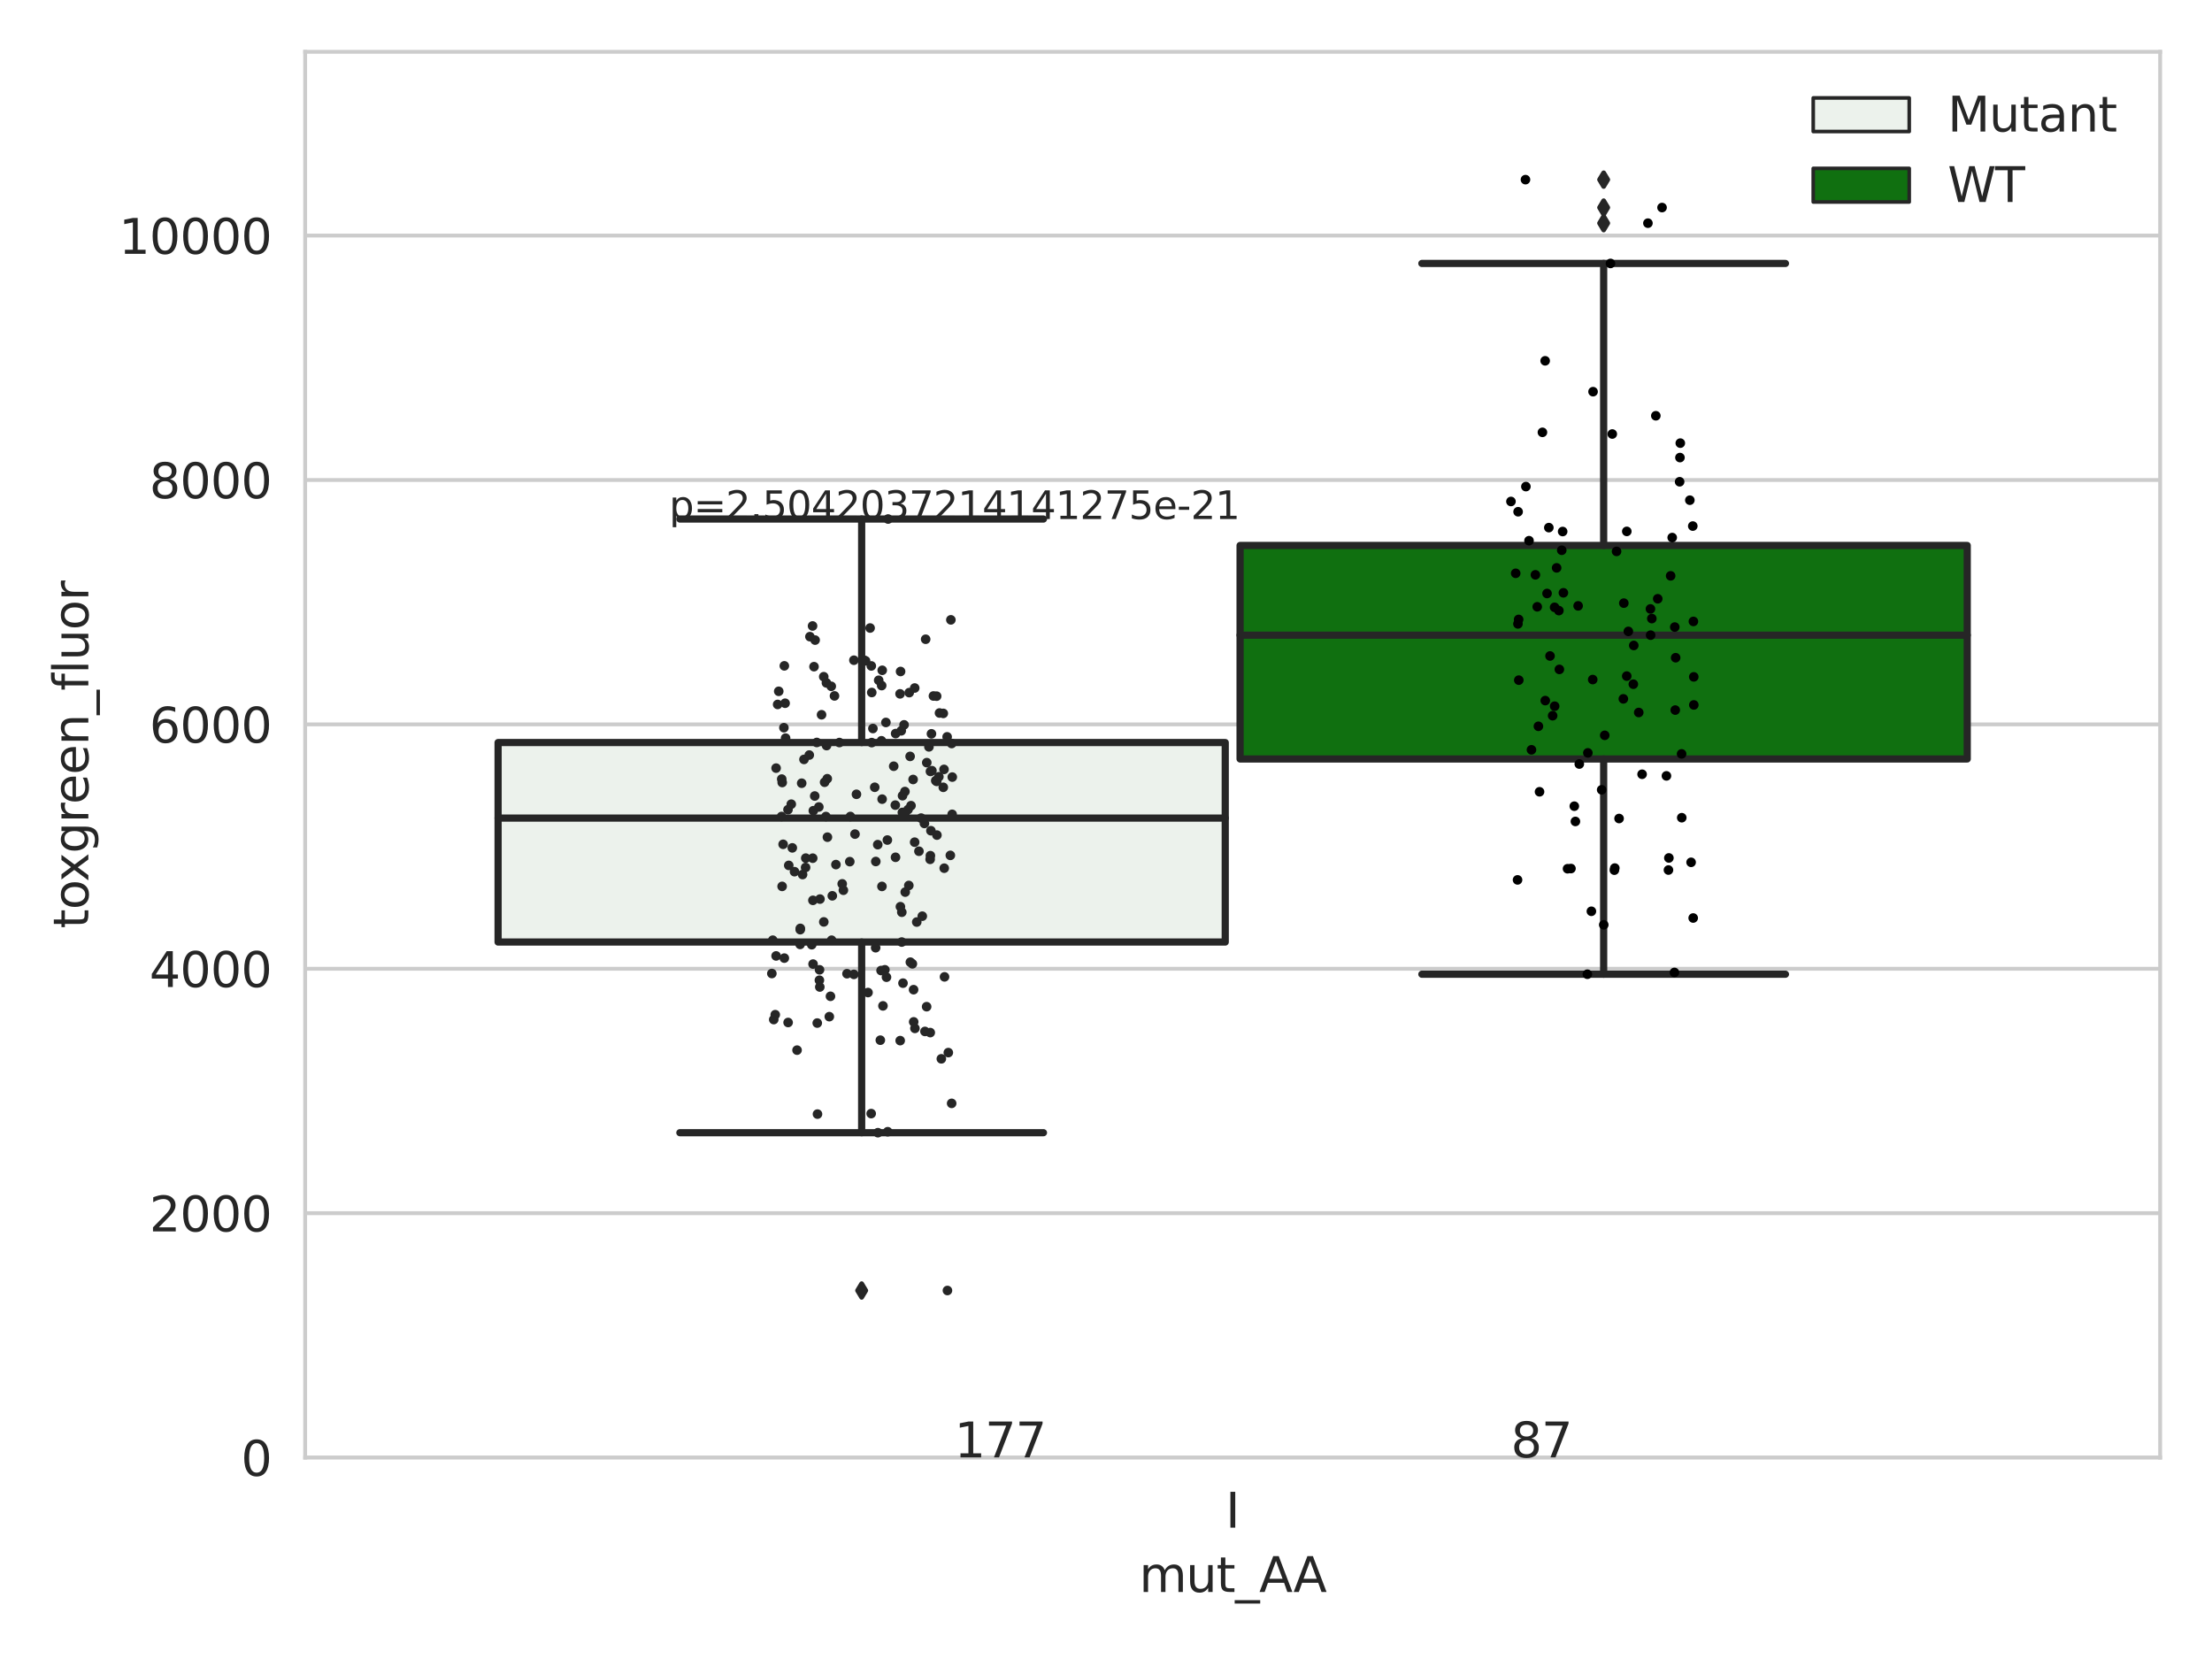 <?xml version="1.0" encoding="utf-8" standalone="no"?>
<!DOCTYPE svg PUBLIC "-//W3C//DTD SVG 1.1//EN"
  "http://www.w3.org/Graphics/SVG/1.1/DTD/svg11.dtd">
<svg xmlns:xlink="http://www.w3.org/1999/xlink" width="460.8pt" height="345.6pt" viewBox="0 0 460.8 345.6" xmlns="http://www.w3.org/2000/svg" version="1.1">
 <defs>
  <style type="text/css">*{stroke-linejoin: round; stroke-linecap: butt}</style>
 </defs>
 <g id="figure_1">
  <g id="patch_1">
   <path d="M 0 345.6 
L 460.8 345.6 
L 460.8 0 
L 0 0 
z
" style="fill: #ffffff"/>
  </g>
  <g id="axes_1">
   <g id="patch_2">
    <path d="M 63.571 303.64 
L 450 303.64 
L 450 10.8 
L 63.571 10.8 
z
" style="fill: #ffffff"/>
   </g>
   <g id="matplotlib.axis_1">
    <g id="xtick_1">
     <g id="text_1">
      <!-- I -->
      <g style="fill: #262626" transform="translate(255.311 318.238)scale(0.1 -0.1)">
       <defs>
        <path id="DejaVuSans-49" d="M 628 4666 
L 1259 4666 
L 1259 0 
L 628 0 
L 628 4666 
z
" transform="scale(0.016)"/>
       </defs>
       <use xlink:href="#DejaVuSans-49"/>
      </g>
     </g>
    </g>
    <g id="text_2">
     <!-- mut_AA -->
     <g style="fill: #262626" transform="translate(237.308 331.638)scale(0.1 -0.1)">
      <defs>
       <path id="DejaVuSans-6d" d="M 3328 2828 
Q 3544 3216 3844 3400 
Q 4144 3584 4550 3584 
Q 5097 3584 5394 3201 
Q 5691 2819 5691 2113 
L 5691 0 
L 5113 0 
L 5113 2094 
Q 5113 2597 4934 2840 
Q 4756 3084 4391 3084 
Q 3944 3084 3684 2787 
Q 3425 2491 3425 1978 
L 3425 0 
L 2847 0 
L 2847 2094 
Q 2847 2600 2669 2842 
Q 2491 3084 2119 3084 
Q 1678 3084 1418 2786 
Q 1159 2488 1159 1978 
L 1159 0 
L 581 0 
L 581 3500 
L 1159 3500 
L 1159 2956 
Q 1356 3278 1631 3431 
Q 1906 3584 2284 3584 
Q 2666 3584 2933 3390 
Q 3200 3197 3328 2828 
z
" transform="scale(0.016)"/>
       <path id="DejaVuSans-75" d="M 544 1381 
L 544 3500 
L 1119 3500 
L 1119 1403 
Q 1119 906 1312 657 
Q 1506 409 1894 409 
Q 2359 409 2629 706 
Q 2900 1003 2900 1516 
L 2900 3500 
L 3475 3500 
L 3475 0 
L 2900 0 
L 2900 538 
Q 2691 219 2414 64 
Q 2138 -91 1772 -91 
Q 1169 -91 856 284 
Q 544 659 544 1381 
z
M 1991 3584 
L 1991 3584 
z
" transform="scale(0.016)"/>
       <path id="DejaVuSans-74" d="M 1172 4494 
L 1172 3500 
L 2356 3500 
L 2356 3053 
L 1172 3053 
L 1172 1153 
Q 1172 725 1289 603 
Q 1406 481 1766 481 
L 2356 481 
L 2356 0 
L 1766 0 
Q 1100 0 847 248 
Q 594 497 594 1153 
L 594 3053 
L 172 3053 
L 172 3500 
L 594 3500 
L 594 4494 
L 1172 4494 
z
" transform="scale(0.016)"/>
       <path id="DejaVuSans-5f" d="M 3263 -1063 
L 3263 -1509 
L -63 -1509 
L -63 -1063 
L 3263 -1063 
z
" transform="scale(0.016)"/>
       <path id="DejaVuSans-41" d="M 2188 4044 
L 1331 1722 
L 3047 1722 
L 2188 4044 
z
M 1831 4666 
L 2547 4666 
L 4325 0 
L 3669 0 
L 3244 1197 
L 1141 1197 
L 716 0 
L 50 0 
L 1831 4666 
z
" transform="scale(0.016)"/>
      </defs>
      <use xlink:href="#DejaVuSans-6d"/>
      <use xlink:href="#DejaVuSans-75" x="97.412"/>
      <use xlink:href="#DejaVuSans-74" x="160.791"/>
      <use xlink:href="#DejaVuSans-5f" x="200"/>
      <use xlink:href="#DejaVuSans-41" x="250"/>
      <use xlink:href="#DejaVuSans-41" x="321.158"/>
     </g>
    </g>
   </g>
   <g id="matplotlib.axis_2">
    <g id="ytick_1">
     <g id="line2d_1">
      <path d="M 63.571 303.64 
L 450 303.64 
" clip-path="url(#pbe890ac24b)" style="fill: none; stroke: #cccccc; stroke-width: 0.8; stroke-linecap: round"/>
     </g>
     <g id="text_3">
      <!-- 0 -->
      <g style="fill: #262626" transform="translate(50.209 307.439)scale(0.1 -0.1)">
       <defs>
        <path id="DejaVuSans-30" d="M 2034 4250 
Q 1547 4250 1301 3770 
Q 1056 3291 1056 2328 
Q 1056 1369 1301 889 
Q 1547 409 2034 409 
Q 2525 409 2770 889 
Q 3016 1369 3016 2328 
Q 3016 3291 2770 3770 
Q 2525 4250 2034 4250 
z
M 2034 4750 
Q 2819 4750 3233 4129 
Q 3647 3509 3647 2328 
Q 3647 1150 3233 529 
Q 2819 -91 2034 -91 
Q 1250 -91 836 529 
Q 422 1150 422 2328 
Q 422 3509 836 4129 
Q 1250 4750 2034 4750 
z
" transform="scale(0.016)"/>
       </defs>
       <use xlink:href="#DejaVuSans-30"/>
      </g>
     </g>
    </g>
    <g id="ytick_2">
     <g id="line2d_2">
      <path d="M 63.571 252.727 
L 450 252.727 
" clip-path="url(#pbe890ac24b)" style="fill: none; stroke: #cccccc; stroke-width: 0.8; stroke-linecap: round"/>
     </g>
     <g id="text_4">
      <!-- 2000 -->
      <g style="fill: #262626" transform="translate(31.121 256.526)scale(0.1 -0.1)">
       <defs>
        <path id="DejaVuSans-32" d="M 1228 531 
L 3431 531 
L 3431 0 
L 469 0 
L 469 531 
Q 828 903 1448 1529 
Q 2069 2156 2228 2338 
Q 2531 2678 2651 2914 
Q 2772 3150 2772 3378 
Q 2772 3750 2511 3984 
Q 2250 4219 1831 4219 
Q 1534 4219 1204 4116 
Q 875 4013 500 3803 
L 500 4441 
Q 881 4594 1212 4672 
Q 1544 4750 1819 4750 
Q 2544 4750 2975 4387 
Q 3406 4025 3406 3419 
Q 3406 3131 3298 2873 
Q 3191 2616 2906 2266 
Q 2828 2175 2409 1742 
Q 1991 1309 1228 531 
z
" transform="scale(0.016)"/>
       </defs>
       <use xlink:href="#DejaVuSans-32"/>
       <use xlink:href="#DejaVuSans-30" x="63.623"/>
       <use xlink:href="#DejaVuSans-30" x="127.246"/>
       <use xlink:href="#DejaVuSans-30" x="190.869"/>
      </g>
     </g>
    </g>
    <g id="ytick_3">
     <g id="line2d_3">
      <path d="M 63.571 201.814 
L 450 201.814 
" clip-path="url(#pbe890ac24b)" style="fill: none; stroke: #cccccc; stroke-width: 0.8; stroke-linecap: round"/>
     </g>
     <g id="text_5">
      <!-- 4000 -->
      <g style="fill: #262626" transform="translate(31.121 205.614)scale(0.1 -0.1)">
       <defs>
        <path id="DejaVuSans-34" d="M 2419 4116 
L 825 1625 
L 2419 1625 
L 2419 4116 
z
M 2253 4666 
L 3047 4666 
L 3047 1625 
L 3713 1625 
L 3713 1100 
L 3047 1100 
L 3047 0 
L 2419 0 
L 2419 1100 
L 313 1100 
L 313 1709 
L 2253 4666 
z
" transform="scale(0.016)"/>
       </defs>
       <use xlink:href="#DejaVuSans-34"/>
       <use xlink:href="#DejaVuSans-30" x="63.623"/>
       <use xlink:href="#DejaVuSans-30" x="127.246"/>
       <use xlink:href="#DejaVuSans-30" x="190.869"/>
      </g>
     </g>
    </g>
    <g id="ytick_4">
     <g id="line2d_4">
      <path d="M 63.571 150.901 
L 450 150.901 
" clip-path="url(#pbe890ac24b)" style="fill: none; stroke: #cccccc; stroke-width: 0.8; stroke-linecap: round"/>
     </g>
     <g id="text_6">
      <!-- 6000 -->
      <g style="fill: #262626" transform="translate(31.121 154.701)scale(0.1 -0.1)">
       <defs>
        <path id="DejaVuSans-36" d="M 2113 2584 
Q 1688 2584 1439 2293 
Q 1191 2003 1191 1497 
Q 1191 994 1439 701 
Q 1688 409 2113 409 
Q 2538 409 2786 701 
Q 3034 994 3034 1497 
Q 3034 2003 2786 2293 
Q 2538 2584 2113 2584 
z
M 3366 4563 
L 3366 3988 
Q 3128 4100 2886 4159 
Q 2644 4219 2406 4219 
Q 1781 4219 1451 3797 
Q 1122 3375 1075 2522 
Q 1259 2794 1537 2939 
Q 1816 3084 2150 3084 
Q 2853 3084 3261 2657 
Q 3669 2231 3669 1497 
Q 3669 778 3244 343 
Q 2819 -91 2113 -91 
Q 1303 -91 875 529 
Q 447 1150 447 2328 
Q 447 3434 972 4092 
Q 1497 4750 2381 4750 
Q 2619 4750 2861 4703 
Q 3103 4656 3366 4563 
z
" transform="scale(0.016)"/>
       </defs>
       <use xlink:href="#DejaVuSans-36"/>
       <use xlink:href="#DejaVuSans-30" x="63.623"/>
       <use xlink:href="#DejaVuSans-30" x="127.246"/>
       <use xlink:href="#DejaVuSans-30" x="190.869"/>
      </g>
     </g>
    </g>
    <g id="ytick_5">
     <g id="line2d_5">
      <path d="M 63.571 99.989 
L 450 99.989 
" clip-path="url(#pbe890ac24b)" style="fill: none; stroke: #cccccc; stroke-width: 0.8; stroke-linecap: round"/>
     </g>
     <g id="text_7">
      <!-- 8000 -->
      <g style="fill: #262626" transform="translate(31.121 103.788)scale(0.1 -0.1)">
       <defs>
        <path id="DejaVuSans-38" d="M 2034 2216 
Q 1584 2216 1326 1975 
Q 1069 1734 1069 1313 
Q 1069 891 1326 650 
Q 1584 409 2034 409 
Q 2484 409 2743 651 
Q 3003 894 3003 1313 
Q 3003 1734 2745 1975 
Q 2488 2216 2034 2216 
z
M 1403 2484 
Q 997 2584 770 2862 
Q 544 3141 544 3541 
Q 544 4100 942 4425 
Q 1341 4750 2034 4750 
Q 2731 4750 3128 4425 
Q 3525 4100 3525 3541 
Q 3525 3141 3298 2862 
Q 3072 2584 2669 2484 
Q 3125 2378 3379 2068 
Q 3634 1759 3634 1313 
Q 3634 634 3220 271 
Q 2806 -91 2034 -91 
Q 1263 -91 848 271 
Q 434 634 434 1313 
Q 434 1759 690 2068 
Q 947 2378 1403 2484 
z
M 1172 3481 
Q 1172 3119 1398 2916 
Q 1625 2713 2034 2713 
Q 2441 2713 2670 2916 
Q 2900 3119 2900 3481 
Q 2900 3844 2670 4047 
Q 2441 4250 2034 4250 
Q 1625 4250 1398 4047 
Q 1172 3844 1172 3481 
z
" transform="scale(0.016)"/>
       </defs>
       <use xlink:href="#DejaVuSans-38"/>
       <use xlink:href="#DejaVuSans-30" x="63.623"/>
       <use xlink:href="#DejaVuSans-30" x="127.246"/>
       <use xlink:href="#DejaVuSans-30" x="190.869"/>
      </g>
     </g>
    </g>
    <g id="ytick_6">
     <g id="line2d_6">
      <path d="M 63.571 49.076 
L 450 49.076 
" clip-path="url(#pbe890ac24b)" style="fill: none; stroke: #cccccc; stroke-width: 0.8; stroke-linecap: round"/>
     </g>
     <g id="text_8">
      <!-- 10000 -->
      <g style="fill: #262626" transform="translate(24.759 52.875)scale(0.1 -0.1)">
       <defs>
        <path id="DejaVuSans-31" d="M 794 531 
L 1825 531 
L 1825 4091 
L 703 3866 
L 703 4441 
L 1819 4666 
L 2450 4666 
L 2450 531 
L 3481 531 
L 3481 0 
L 794 0 
L 794 531 
z
" transform="scale(0.016)"/>
       </defs>
       <use xlink:href="#DejaVuSans-31"/>
       <use xlink:href="#DejaVuSans-30" x="63.623"/>
       <use xlink:href="#DejaVuSans-30" x="127.246"/>
       <use xlink:href="#DejaVuSans-30" x="190.869"/>
       <use xlink:href="#DejaVuSans-30" x="254.492"/>
      </g>
     </g>
    </g>
    <g id="text_9">
     <!-- toxgreen_fluor -->
     <g style="fill: #262626" transform="translate(18.401 193.415)rotate(-90)scale(0.1 -0.1)">
      <defs>
       <path id="DejaVuSans-6f" d="M 1959 3097 
Q 1497 3097 1228 2736 
Q 959 2375 959 1747 
Q 959 1119 1226 758 
Q 1494 397 1959 397 
Q 2419 397 2687 759 
Q 2956 1122 2956 1747 
Q 2956 2369 2687 2733 
Q 2419 3097 1959 3097 
z
M 1959 3584 
Q 2709 3584 3137 3096 
Q 3566 2609 3566 1747 
Q 3566 888 3137 398 
Q 2709 -91 1959 -91 
Q 1206 -91 779 398 
Q 353 888 353 1747 
Q 353 2609 779 3096 
Q 1206 3584 1959 3584 
z
" transform="scale(0.016)"/>
       <path id="DejaVuSans-78" d="M 3513 3500 
L 2247 1797 
L 3578 0 
L 2900 0 
L 1881 1375 
L 863 0 
L 184 0 
L 1544 1831 
L 300 3500 
L 978 3500 
L 1906 2253 
L 2834 3500 
L 3513 3500 
z
" transform="scale(0.016)"/>
       <path id="DejaVuSans-67" d="M 2906 1791 
Q 2906 2416 2648 2759 
Q 2391 3103 1925 3103 
Q 1463 3103 1205 2759 
Q 947 2416 947 1791 
Q 947 1169 1205 825 
Q 1463 481 1925 481 
Q 2391 481 2648 825 
Q 2906 1169 2906 1791 
z
M 3481 434 
Q 3481 -459 3084 -895 
Q 2688 -1331 1869 -1331 
Q 1566 -1331 1297 -1286 
Q 1028 -1241 775 -1147 
L 775 -588 
Q 1028 -725 1275 -790 
Q 1522 -856 1778 -856 
Q 2344 -856 2625 -561 
Q 2906 -266 2906 331 
L 2906 616 
Q 2728 306 2450 153 
Q 2172 0 1784 0 
Q 1141 0 747 490 
Q 353 981 353 1791 
Q 353 2603 747 3093 
Q 1141 3584 1784 3584 
Q 2172 3584 2450 3431 
Q 2728 3278 2906 2969 
L 2906 3500 
L 3481 3500 
L 3481 434 
z
" transform="scale(0.016)"/>
       <path id="DejaVuSans-72" d="M 2631 2963 
Q 2534 3019 2420 3045 
Q 2306 3072 2169 3072 
Q 1681 3072 1420 2755 
Q 1159 2438 1159 1844 
L 1159 0 
L 581 0 
L 581 3500 
L 1159 3500 
L 1159 2956 
Q 1341 3275 1631 3429 
Q 1922 3584 2338 3584 
Q 2397 3584 2469 3576 
Q 2541 3569 2628 3553 
L 2631 2963 
z
" transform="scale(0.016)"/>
       <path id="DejaVuSans-65" d="M 3597 1894 
L 3597 1613 
L 953 1613 
Q 991 1019 1311 708 
Q 1631 397 2203 397 
Q 2534 397 2845 478 
Q 3156 559 3463 722 
L 3463 178 
Q 3153 47 2828 -22 
Q 2503 -91 2169 -91 
Q 1331 -91 842 396 
Q 353 884 353 1716 
Q 353 2575 817 3079 
Q 1281 3584 2069 3584 
Q 2775 3584 3186 3129 
Q 3597 2675 3597 1894 
z
M 3022 2063 
Q 3016 2534 2758 2815 
Q 2500 3097 2075 3097 
Q 1594 3097 1305 2825 
Q 1016 2553 972 2059 
L 3022 2063 
z
" transform="scale(0.016)"/>
       <path id="DejaVuSans-6e" d="M 3513 2113 
L 3513 0 
L 2938 0 
L 2938 2094 
Q 2938 2591 2744 2837 
Q 2550 3084 2163 3084 
Q 1697 3084 1428 2787 
Q 1159 2491 1159 1978 
L 1159 0 
L 581 0 
L 581 3500 
L 1159 3500 
L 1159 2956 
Q 1366 3272 1645 3428 
Q 1925 3584 2291 3584 
Q 2894 3584 3203 3211 
Q 3513 2838 3513 2113 
z
" transform="scale(0.016)"/>
       <path id="DejaVuSans-66" d="M 2375 4863 
L 2375 4384 
L 1825 4384 
Q 1516 4384 1395 4259 
Q 1275 4134 1275 3809 
L 1275 3500 
L 2222 3500 
L 2222 3053 
L 1275 3053 
L 1275 0 
L 697 0 
L 697 3053 
L 147 3053 
L 147 3500 
L 697 3500 
L 697 3744 
Q 697 4328 969 4595 
Q 1241 4863 1831 4863 
L 2375 4863 
z
" transform="scale(0.016)"/>
       <path id="DejaVuSans-6c" d="M 603 4863 
L 1178 4863 
L 1178 0 
L 603 0 
L 603 4863 
z
" transform="scale(0.016)"/>
      </defs>
      <use xlink:href="#DejaVuSans-74"/>
      <use xlink:href="#DejaVuSans-6f" x="39.209"/>
      <use xlink:href="#DejaVuSans-78" x="97.266"/>
      <use xlink:href="#DejaVuSans-67" x="156.445"/>
      <use xlink:href="#DejaVuSans-72" x="219.922"/>
      <use xlink:href="#DejaVuSans-65" x="258.785"/>
      <use xlink:href="#DejaVuSans-65" x="320.309"/>
      <use xlink:href="#DejaVuSans-6e" x="381.832"/>
      <use xlink:href="#DejaVuSans-5f" x="445.211"/>
      <use xlink:href="#DejaVuSans-66" x="495.211"/>
      <use xlink:href="#DejaVuSans-6c" x="530.416"/>
      <use xlink:href="#DejaVuSans-75" x="558.199"/>
      <use xlink:href="#DejaVuSans-6f" x="621.578"/>
      <use xlink:href="#DejaVuSans-72" x="682.76"/>
     </g>
    </g>
   </g>
   <g id="patch_3">
    <path d="M 103.76 196.245 
L 255.24 196.245 
L 255.24 154.685 
L 103.76 154.685 
L 103.76 196.245 
z
" clip-path="url(#pbe890ac24b)" style="fill: #ecf2ec; stroke: #262626; stroke-width: 1.5; stroke-linejoin: miter"/>
   </g>
   <g id="patch_4">
    <path d="M 258.331 158.106 
L 409.811 158.106 
L 409.811 113.632 
L 258.331 113.632 
L 258.331 158.106 
z
" clip-path="url(#pbe890ac24b)" style="fill: #107010; stroke: #262626; stroke-width: 1.5; stroke-linejoin: miter"/>
   </g>
   <g id="patch_5">
    <path d="M 256.786 303.64 
L 256.786 303.64 
L 256.786 303.64 
L 256.786 303.64 
z
" clip-path="url(#pbe890ac24b)" style="fill: #ecf2ec; stroke: #262626; stroke-width: 0.75; stroke-linejoin: miter"/>
   </g>
   <g id="patch_6">
    <path d="M 256.786 303.64 
L 256.786 303.64 
L 256.786 303.64 
L 256.786 303.64 
z
" clip-path="url(#pbe890ac24b)" style="fill: #107010; stroke: #262626; stroke-width: 0.75; stroke-linejoin: miter"/>
   </g>
   <g id="PathCollection_1"/>
   <g id="PathCollection_2"/>
   <g id="line2d_7">
    <path d="M 179.5 196.245 
L 179.5 235.961 
" clip-path="url(#pbe890ac24b)" style="fill: none; stroke: #262626; stroke-width: 1.5; stroke-linecap: round"/>
   </g>
   <g id="line2d_8">
    <path d="M 179.5 154.685 
L 179.5 108.124 
" clip-path="url(#pbe890ac24b)" style="fill: none; stroke: #262626; stroke-width: 1.5; stroke-linecap: round"/>
   </g>
   <g id="line2d_9">
    <path d="M 141.63 235.961 
L 217.37 235.961 
" clip-path="url(#pbe890ac24b)" style="fill: none; stroke: #262626; stroke-width: 1.5; stroke-linecap: round"/>
   </g>
   <g id="line2d_10">
    <path d="M 141.63 108.124 
L 217.37 108.124 
" clip-path="url(#pbe890ac24b)" style="fill: none; stroke: #262626; stroke-width: 1.5; stroke-linecap: round"/>
   </g>
   <g id="line2d_11">
    <defs>
     <path id="me11a9bde82" d="M -0 1.414 
L 0.849 0 
L 0 -1.414 
L -0.849 -0 
z
" style="stroke: #262626; stroke-linejoin: miter"/>
    </defs>
    <g clip-path="url(#pbe890ac24b)">
     <use xlink:href="#me11a9bde82" x="179.5" y="268.836" style="fill: #262626; stroke: #262626; stroke-linejoin: miter"/>
    </g>
   </g>
   <g id="line2d_12">
    <path d="M 334.071 158.106 
L 334.071 202.948 
" clip-path="url(#pbe890ac24b)" style="fill: none; stroke: #262626; stroke-width: 1.5; stroke-linecap: round"/>
   </g>
   <g id="line2d_13">
    <path d="M 334.071 113.632 
L 334.071 54.882 
" clip-path="url(#pbe890ac24b)" style="fill: none; stroke: #262626; stroke-width: 1.5; stroke-linecap: round"/>
   </g>
   <g id="line2d_14">
    <path d="M 296.201 202.948 
L 371.941 202.948 
" clip-path="url(#pbe890ac24b)" style="fill: none; stroke: #262626; stroke-width: 1.5; stroke-linecap: round"/>
   </g>
   <g id="line2d_15">
    <path d="M 296.201 54.882 
L 371.941 54.882 
" clip-path="url(#pbe890ac24b)" style="fill: none; stroke: #262626; stroke-width: 1.5; stroke-linecap: round"/>
   </g>
   <g id="line2d_16">
    <g clip-path="url(#pbe890ac24b)">
     <use xlink:href="#me11a9bde82" x="334.071" y="46.489" style="fill: #262626; stroke: #262626; stroke-linejoin: miter"/>
     <use xlink:href="#me11a9bde82" x="334.071" y="37.422" style="fill: #262626; stroke: #262626; stroke-linejoin: miter"/>
     <use xlink:href="#me11a9bde82" x="334.071" y="43.237" style="fill: #262626; stroke: #262626; stroke-linejoin: miter"/>
    </g>
   </g>
   <g id="line2d_17">
    <path d="M 103.76 170.422 
L 255.24 170.422 
" clip-path="url(#pbe890ac24b)" style="fill: none; stroke: #262626; stroke-width: 1.5; stroke-linecap: round"/>
   </g>
   <g id="line2d_18">
    <path d="M 258.331 132.314 
L 409.811 132.314 
" clip-path="url(#pbe890ac24b)" style="fill: none; stroke: #262626; stroke-width: 1.5; stroke-linecap: round"/>
   </g>
   <g id="patch_7">
    <path d="M 63.571 303.64 
L 63.571 10.8 
" style="fill: none; stroke: #cccccc; stroke-width: 0.8; stroke-linejoin: miter; stroke-linecap: square"/>
   </g>
   <g id="patch_8">
    <path d="M 450 303.64 
L 450 10.8 
" style="fill: none; stroke: #cccccc; stroke-width: 0.8; stroke-linejoin: miter; stroke-linecap: square"/>
   </g>
   <g id="patch_9">
    <path d="M 63.571 303.64 
L 450 303.64 
" style="fill: none; stroke: #cccccc; stroke-width: 0.8; stroke-linejoin: miter; stroke-linecap: square"/>
   </g>
   <g id="patch_10">
    <path d="M 63.571 10.8 
L 450 10.8 
" style="fill: none; stroke: #cccccc; stroke-width: 0.8; stroke-linejoin: miter; stroke-linecap: square"/>
   </g>
   <g id="PathCollection_3">
    <defs>
     <path id="C0_0_27bebf6c8a" d="M 0 1 
C 0.265 1 0.52 0.895 0.707 0.707 
C 0.895 0.52 1 0.265 1 -0 
C 1 -0.265 0.895 -0.52 0.707 -0.707 
C 0.52 -0.895 0.265 -1 0 -1 
C -0.265 -1 -0.52 -0.895 -0.707 -0.707 
C -0.895 -0.52 -1 -0.265 -1 0 
C -1 0.265 -0.895 0.52 -0.707 0.707 
C -0.52 0.895 -0.265 1 0 1 
z
"/>
    </defs>
    <g clip-path="url(#pbe890ac24b)">
     <use xlink:href="#C0_0_27bebf6c8a" x="169.376" y="200.835" style="fill: #262626"/>
    </g>
    <g clip-path="url(#pbe890ac24b)">
     <use xlink:href="#C0_0_27bebf6c8a" x="197.37" y="268.836" style="fill: #262626"/>
    </g>
    <g clip-path="url(#pbe890ac24b)">
     <use xlink:href="#C0_0_27bebf6c8a" x="179.977" y="137.523" style="fill: #262626"/>
    </g>
    <g clip-path="url(#pbe890ac24b)">
     <use xlink:href="#C0_0_27bebf6c8a" x="173.386" y="186.613" style="fill: #262626"/>
    </g>
    <g clip-path="url(#pbe890ac24b)">
     <use xlink:href="#C0_0_27bebf6c8a" x="183.668" y="142.819" style="fill: #262626"/>
    </g>
    <g clip-path="url(#pbe890ac24b)">
     <use xlink:href="#C0_0_27bebf6c8a" x="196.657" y="160.279" style="fill: #262626"/>
    </g>
    <g clip-path="url(#pbe890ac24b)">
     <use xlink:href="#C0_0_27bebf6c8a" x="181.604" y="144.261" style="fill: #262626"/>
    </g>
    <g clip-path="url(#pbe890ac24b)">
     <use xlink:href="#C0_0_27bebf6c8a" x="164.837" y="167.525" style="fill: #262626"/>
    </g>
    <g clip-path="url(#pbe890ac24b)">
     <use xlink:href="#C0_0_27bebf6c8a" x="183.388" y="216.689" style="fill: #262626"/>
    </g>
    <g clip-path="url(#pbe890ac24b)">
     <use xlink:href="#C0_0_27bebf6c8a" x="197.553" y="219.277" style="fill: #262626"/>
    </g>
    <g clip-path="url(#pbe890ac24b)">
     <use xlink:href="#C0_0_27bebf6c8a" x="193.515" y="155.585" style="fill: #262626"/>
    </g>
    <g clip-path="url(#pbe890ac24b)">
     <use xlink:href="#C0_0_27bebf6c8a" x="190.337" y="212.874" style="fill: #262626"/>
    </g>
    <g clip-path="url(#pbe890ac24b)">
     <use xlink:href="#C0_0_27bebf6c8a" x="191.432" y="177.327" style="fill: #262626"/>
    </g>
    <g clip-path="url(#pbe890ac24b)">
     <use xlink:href="#C0_0_27bebf6c8a" x="170.579" y="168.11" style="fill: #262626"/>
    </g>
    <g clip-path="url(#pbe890ac24b)">
     <use xlink:href="#C0_0_27bebf6c8a" x="190.539" y="175.441" style="fill: #262626"/>
    </g>
    <g clip-path="url(#pbe890ac24b)">
     <use xlink:href="#C0_0_27bebf6c8a" x="160.791" y="202.801" style="fill: #262626"/>
    </g>
    <g clip-path="url(#pbe890ac24b)">
     <use xlink:href="#C0_0_27bebf6c8a" x="173.84" y="144.97" style="fill: #262626"/>
    </g>
    <g clip-path="url(#pbe890ac24b)">
     <use xlink:href="#C0_0_27bebf6c8a" x="198.351" y="169.636" style="fill: #262626"/>
    </g>
    <g clip-path="url(#pbe890ac24b)">
     <use xlink:href="#C0_0_27bebf6c8a" x="181.257" y="130.827" style="fill: #262626"/>
    </g>
    <g clip-path="url(#pbe890ac24b)">
     <use xlink:href="#C0_0_27bebf6c8a" x="196.506" y="148.614" style="fill: #262626"/>
    </g>
    <g clip-path="url(#pbe890ac24b)">
     <use xlink:href="#C0_0_27bebf6c8a" x="198.25" y="154.89" style="fill: #262626"/>
    </g>
    <g clip-path="url(#pbe890ac24b)">
     <use xlink:href="#C0_0_27bebf6c8a" x="173.24" y="195.864" style="fill: #262626"/>
    </g>
    <g clip-path="url(#pbe890ac24b)">
     <use xlink:href="#C0_0_27bebf6c8a" x="190.064" y="200.785" style="fill: #262626"/>
    </g>
    <g clip-path="url(#pbe890ac24b)">
     <use xlink:href="#C0_0_27bebf6c8a" x="166.703" y="193.667" style="fill: #262626"/>
    </g>
    <g clip-path="url(#pbe890ac24b)">
     <use xlink:href="#C0_0_27bebf6c8a" x="169.304" y="178.775" style="fill: #262626"/>
    </g>
    <g clip-path="url(#pbe890ac24b)">
     <use xlink:href="#C0_0_27bebf6c8a" x="180.313" y="137.664" style="fill: #262626"/>
    </g>
    <g clip-path="url(#pbe890ac24b)">
     <use xlink:href="#C0_0_27bebf6c8a" x="178.415" y="165.466" style="fill: #262626"/>
    </g>
    <g clip-path="url(#pbe890ac24b)">
     <use xlink:href="#C0_0_27bebf6c8a" x="171.143" y="148.898" style="fill: #262626"/>
    </g>
    <g clip-path="url(#pbe890ac24b)">
     <use xlink:href="#C0_0_27bebf6c8a" x="172.187" y="155.321" style="fill: #262626"/>
    </g>
    <g clip-path="url(#pbe890ac24b)">
     <use xlink:href="#C0_0_27bebf6c8a" x="187.743" y="152.245" style="fill: #262626"/>
    </g>
    <g clip-path="url(#pbe890ac24b)">
     <use xlink:href="#C0_0_27bebf6c8a" x="162.814" y="170.091" style="fill: #262626"/>
    </g>
    <g clip-path="url(#pbe890ac24b)">
     <use xlink:href="#C0_0_27bebf6c8a" x="195.135" y="162.774" style="fill: #262626"/>
    </g>
    <g clip-path="url(#pbe890ac24b)">
     <use xlink:href="#C0_0_27bebf6c8a" x="172.762" y="211.788" style="fill: #262626"/>
    </g>
    <g clip-path="url(#pbe890ac24b)">
     <use xlink:href="#C0_0_27bebf6c8a" x="195.582" y="161.809" style="fill: #262626"/>
    </g>
    <g clip-path="url(#pbe890ac24b)">
     <use xlink:href="#C0_0_27bebf6c8a" x="182.885" y="235.961" style="fill: #262626"/>
    </g>
    <g clip-path="url(#pbe890ac24b)">
     <use xlink:href="#C0_0_27bebf6c8a" x="192.13" y="190.86" style="fill: #262626"/>
    </g>
    <g clip-path="url(#pbe890ac24b)">
     <use xlink:href="#C0_0_27bebf6c8a" x="189.643" y="200.437" style="fill: #262626"/>
    </g>
    <g clip-path="url(#pbe890ac24b)">
     <use xlink:href="#C0_0_27bebf6c8a" x="186.509" y="167.721" style="fill: #262626"/>
    </g>
    <g clip-path="url(#pbe890ac24b)">
     <use xlink:href="#C0_0_27bebf6c8a" x="188.11" y="204.808" style="fill: #262626"/>
    </g>
    <g clip-path="url(#pbe890ac24b)">
     <use xlink:href="#C0_0_27bebf6c8a" x="160.981" y="195.859" style="fill: #262626"/>
    </g>
    <g clip-path="url(#pbe890ac24b)">
     <use xlink:href="#C0_0_27bebf6c8a" x="193.826" y="160.704" style="fill: #262626"/>
    </g>
    <g clip-path="url(#pbe890ac24b)">
     <use xlink:href="#C0_0_27bebf6c8a" x="189.324" y="184.458" style="fill: #262626"/>
    </g>
    <g clip-path="url(#pbe890ac24b)">
     <use xlink:href="#C0_0_27bebf6c8a" x="172.333" y="162.222" style="fill: #262626"/>
    </g>
    <g clip-path="url(#pbe890ac24b)">
     <use xlink:href="#C0_0_27bebf6c8a" x="167.487" y="158.199" style="fill: #262626"/>
    </g>
    <g clip-path="url(#pbe890ac24b)">
     <use xlink:href="#C0_0_27bebf6c8a" x="170.814" y="187.294" style="fill: #262626"/>
    </g>
    <g clip-path="url(#pbe890ac24b)">
     <use xlink:href="#C0_0_27bebf6c8a" x="196.76" y="203.498" style="fill: #262626"/>
    </g>
    <g clip-path="url(#pbe890ac24b)">
     <use xlink:href="#C0_0_27bebf6c8a" x="169.101" y="196.799" style="fill: #262626"/>
    </g>
    <g clip-path="url(#pbe890ac24b)">
     <use xlink:href="#C0_0_27bebf6c8a" x="165.513" y="181.587" style="fill: #262626"/>
    </g>
    <g clip-path="url(#pbe890ac24b)">
     <use xlink:href="#C0_0_27bebf6c8a" x="182.445" y="179.466" style="fill: #262626"/>
    </g>
    <g clip-path="url(#pbe890ac24b)">
     <use xlink:href="#C0_0_27bebf6c8a" x="194.039" y="152.866" style="fill: #262626"/>
    </g>
    <g clip-path="url(#pbe890ac24b)">
     <use xlink:href="#C0_0_27bebf6c8a" x="162.952" y="163.011" style="fill: #262626"/>
    </g>
    <g clip-path="url(#pbe890ac24b)">
     <use xlink:href="#C0_0_27bebf6c8a" x="169.271" y="130.4" style="fill: #262626"/>
    </g>
    <g clip-path="url(#pbe890ac24b)">
     <use xlink:href="#C0_0_27bebf6c8a" x="168.719" y="132.626" style="fill: #262626"/>
    </g>
    <g clip-path="url(#pbe890ac24b)">
     <use xlink:href="#C0_0_27bebf6c8a" x="182.413" y="197.428" style="fill: #262626"/>
    </g>
    <g clip-path="url(#pbe890ac24b)">
     <use xlink:href="#C0_0_27bebf6c8a" x="169.431" y="168.884" style="fill: #262626"/>
    </g>
    <g clip-path="url(#pbe890ac24b)">
     <use xlink:href="#C0_0_27bebf6c8a" x="187.978" y="169.244" style="fill: #262626"/>
    </g>
    <g clip-path="url(#pbe890ac24b)">
     <use xlink:href="#C0_0_27bebf6c8a" x="187.606" y="139.883" style="fill: #262626"/>
    </g>
    <g clip-path="url(#pbe890ac24b)">
     <use xlink:href="#C0_0_27bebf6c8a" x="197.305" y="153.498" style="fill: #262626"/>
    </g>
    <g clip-path="url(#pbe890ac24b)">
     <use xlink:href="#C0_0_27bebf6c8a" x="161.186" y="212.392" style="fill: #262626"/>
    </g>
    <g clip-path="url(#pbe890ac24b)">
     <use xlink:href="#C0_0_27bebf6c8a" x="195.718" y="148.53" style="fill: #262626"/>
    </g>
    <g clip-path="url(#pbe890ac24b)">
     <use xlink:href="#C0_0_27bebf6c8a" x="192.687" y="214.869" style="fill: #262626"/>
    </g>
    <g clip-path="url(#pbe890ac24b)">
     <use xlink:href="#C0_0_27bebf6c8a" x="170.779" y="205.611" style="fill: #262626"/>
    </g>
    <g clip-path="url(#pbe890ac24b)">
     <use xlink:href="#C0_0_27bebf6c8a" x="190.977" y="192.078" style="fill: #262626"/>
    </g>
    <g clip-path="url(#pbe890ac24b)">
     <use xlink:href="#C0_0_27bebf6c8a" x="196.701" y="180.86" style="fill: #262626"/>
    </g>
    <g clip-path="url(#pbe890ac24b)">
     <use xlink:href="#C0_0_27bebf6c8a" x="184.553" y="150.499" style="fill: #262626"/>
    </g>
    <g clip-path="url(#pbe890ac24b)">
     <use xlink:href="#C0_0_27bebf6c8a" x="180.824" y="206.765" style="fill: #262626"/>
    </g>
    <g clip-path="url(#pbe890ac24b)">
     <use xlink:href="#C0_0_27bebf6c8a" x="182.851" y="175.955" style="fill: #262626"/>
    </g>
    <g clip-path="url(#pbe890ac24b)">
     <use xlink:href="#C0_0_27bebf6c8a" x="184.339" y="202.026" style="fill: #262626"/>
    </g>
    <g clip-path="url(#pbe890ac24b)">
     <use xlink:href="#C0_0_27bebf6c8a" x="188.012" y="165.761" style="fill: #262626"/>
    </g>
    <g clip-path="url(#pbe890ac24b)">
     <use xlink:href="#C0_0_27bebf6c8a" x="171.612" y="192.05" style="fill: #262626"/>
    </g>
    <g clip-path="url(#pbe890ac24b)">
     <use xlink:href="#C0_0_27bebf6c8a" x="166.04" y="218.763" style="fill: #262626"/>
    </g>
    <g clip-path="url(#pbe890ac24b)">
     <use xlink:href="#C0_0_27bebf6c8a" x="166.681" y="196.739" style="fill: #262626"/>
    </g>
    <g clip-path="url(#pbe890ac24b)">
     <use xlink:href="#C0_0_27bebf6c8a" x="174.862" y="154.685" style="fill: #262626"/>
    </g>
    <g clip-path="url(#pbe890ac24b)">
     <use xlink:href="#C0_0_27bebf6c8a" x="190.595" y="214.234" style="fill: #262626"/>
    </g>
    <g clip-path="url(#pbe890ac24b)">
     <use xlink:href="#C0_0_27bebf6c8a" x="188.515" y="164.893" style="fill: #262626"/>
    </g>
    <g clip-path="url(#pbe890ac24b)">
     <use xlink:href="#C0_0_27bebf6c8a" x="177.025" y="179.497" style="fill: #262626"/>
    </g>
    <g clip-path="url(#pbe890ac24b)">
     <use xlink:href="#C0_0_27bebf6c8a" x="198.084" y="129.126" style="fill: #262626"/>
    </g>
    <g clip-path="url(#pbe890ac24b)">
     <use xlink:href="#C0_0_27bebf6c8a" x="163.394" y="138.708" style="fill: #262626"/>
    </g>
    <g clip-path="url(#pbe890ac24b)">
     <use xlink:href="#C0_0_27bebf6c8a" x="166.721" y="193.398" style="fill: #262626"/>
    </g>
    <g clip-path="url(#pbe890ac24b)">
     <use xlink:href="#C0_0_27bebf6c8a" x="193.929" y="173.054" style="fill: #262626"/>
    </g>
    <g clip-path="url(#pbe890ac24b)">
     <use xlink:href="#C0_0_27bebf6c8a" x="183.784" y="139.634" style="fill: #262626"/>
    </g>
    <g clip-path="url(#pbe890ac24b)">
     <use xlink:href="#C0_0_27bebf6c8a" x="192.832" y="133.167" style="fill: #262626"/>
    </g>
    <g clip-path="url(#pbe890ac24b)">
     <use xlink:href="#C0_0_27bebf6c8a" x="187.499" y="144.543" style="fill: #262626"/>
    </g>
    <g clip-path="url(#pbe890ac24b)">
     <use xlink:href="#C0_0_27bebf6c8a" x="169.574" y="138.879" style="fill: #262626"/>
    </g>
    <g clip-path="url(#pbe890ac24b)">
     <use xlink:href="#C0_0_27bebf6c8a" x="184.926" y="235.759" style="fill: #262626"/>
    </g>
    <g clip-path="url(#pbe890ac24b)">
     <use xlink:href="#C0_0_27bebf6c8a" x="162" y="146.748" style="fill: #262626"/>
    </g>
    <g clip-path="url(#pbe890ac24b)">
     <use xlink:href="#C0_0_27bebf6c8a" x="177.884" y="137.535" style="fill: #262626"/>
    </g>
    <g clip-path="url(#pbe890ac24b)">
     <use xlink:href="#C0_0_27bebf6c8a" x="198.378" y="161.881" style="fill: #262626"/>
    </g>
    <g clip-path="url(#pbe890ac24b)">
     <use xlink:href="#C0_0_27bebf6c8a" x="188.576" y="185.84" style="fill: #262626"/>
    </g>
    <g clip-path="url(#pbe890ac24b)">
     <use xlink:href="#C0_0_27bebf6c8a" x="183.762" y="166.476" style="fill: #262626"/>
    </g>
    <g clip-path="url(#pbe890ac24b)">
     <use xlink:href="#C0_0_27bebf6c8a" x="167.821" y="180.713" style="fill: #262626"/>
    </g>
    <g clip-path="url(#pbe890ac24b)">
     <use xlink:href="#C0_0_27bebf6c8a" x="193.79" y="215.108" style="fill: #262626"/>
    </g>
    <g clip-path="url(#pbe890ac24b)">
     <use xlink:href="#C0_0_27bebf6c8a" x="190.316" y="206.167" style="fill: #262626"/>
    </g>
    <g clip-path="url(#pbe890ac24b)">
     <use xlink:href="#C0_0_27bebf6c8a" x="198.246" y="229.851" style="fill: #262626"/>
    </g>
    <g clip-path="url(#pbe890ac24b)">
     <use xlink:href="#C0_0_27bebf6c8a" x="164.313" y="180.276" style="fill: #262626"/>
    </g>
    <g clip-path="url(#pbe890ac24b)">
     <use xlink:href="#C0_0_27bebf6c8a" x="170.153" y="154.666" style="fill: #262626"/>
    </g>
    <g clip-path="url(#pbe890ac24b)">
     <use xlink:href="#C0_0_27bebf6c8a" x="181.844" y="151.761" style="fill: #262626"/>
    </g>
    <g clip-path="url(#pbe890ac24b)">
     <use xlink:href="#C0_0_27bebf6c8a" x="189.782" y="167.833" style="fill: #262626"/>
    </g>
    <g clip-path="url(#pbe890ac24b)">
     <use xlink:href="#C0_0_27bebf6c8a" x="182.222" y="164.001" style="fill: #262626"/>
    </g>
    <g clip-path="url(#pbe890ac24b)">
     <use xlink:href="#C0_0_27bebf6c8a" x="176.445" y="202.842" style="fill: #262626"/>
    </g>
    <g clip-path="url(#pbe890ac24b)">
     <use xlink:href="#C0_0_27bebf6c8a" x="189.162" y="168.649" style="fill: #262626"/>
    </g>
    <g clip-path="url(#pbe890ac24b)">
     <use xlink:href="#C0_0_27bebf6c8a" x="187.849" y="196.245" style="fill: #262626"/>
    </g>
    <g clip-path="url(#pbe890ac24b)">
     <use xlink:href="#C0_0_27bebf6c8a" x="167.006" y="163.158" style="fill: #262626"/>
    </g>
    <g clip-path="url(#pbe890ac24b)">
     <use xlink:href="#C0_0_27bebf6c8a" x="170.696" y="204.2" style="fill: #262626"/>
    </g>
    <g clip-path="url(#pbe890ac24b)">
     <use xlink:href="#C0_0_27bebf6c8a" x="195.119" y="145.023" style="fill: #262626"/>
    </g>
    <g clip-path="url(#pbe890ac24b)">
     <use xlink:href="#C0_0_27bebf6c8a" x="188.336" y="150.998" style="fill: #262626"/>
    </g>
    <g clip-path="url(#pbe890ac24b)">
     <use xlink:href="#C0_0_27bebf6c8a" x="172.056" y="170.099" style="fill: #262626"/>
    </g>
    <g clip-path="url(#pbe890ac24b)">
     <use xlink:href="#C0_0_27bebf6c8a" x="173.167" y="142.969" style="fill: #262626"/>
    </g>
    <g clip-path="url(#pbe890ac24b)">
     <use xlink:href="#C0_0_27bebf6c8a" x="173.001" y="207.548" style="fill: #262626"/>
    </g>
    <g clip-path="url(#pbe890ac24b)">
     <use xlink:href="#C0_0_27bebf6c8a" x="165.051" y="176.625" style="fill: #262626"/>
    </g>
    <g clip-path="url(#pbe890ac24b)">
     <use xlink:href="#C0_0_27bebf6c8a" x="161.499" y="211.377" style="fill: #262626"/>
    </g>
    <g clip-path="url(#pbe890ac24b)">
     <use xlink:href="#C0_0_27bebf6c8a" x="163.654" y="153.765" style="fill: #262626"/>
    </g>
    <g clip-path="url(#pbe890ac24b)">
     <use xlink:href="#C0_0_27bebf6c8a" x="174.139" y="180.109" style="fill: #262626"/>
    </g>
    <g clip-path="url(#pbe890ac24b)">
     <use xlink:href="#C0_0_27bebf6c8a" x="162.93" y="184.651" style="fill: #262626"/>
    </g>
    <g clip-path="url(#pbe890ac24b)">
     <use xlink:href="#C0_0_27bebf6c8a" x="169.346" y="187.558" style="fill: #262626"/>
    </g>
    <g clip-path="url(#pbe890ac24b)">
     <use xlink:href="#C0_0_27bebf6c8a" x="161.677" y="199.136" style="fill: #262626"/>
    </g>
    <g clip-path="url(#pbe890ac24b)">
     <use xlink:href="#C0_0_27bebf6c8a" x="161.677" y="160.012" style="fill: #262626"/>
    </g>
    <g clip-path="url(#pbe890ac24b)">
     <use xlink:href="#C0_0_27bebf6c8a" x="194.134" y="160.543" style="fill: #262626"/>
    </g>
    <g clip-path="url(#pbe890ac24b)">
     <use xlink:href="#C0_0_27bebf6c8a" x="193.062" y="158.873" style="fill: #262626"/>
    </g>
    <g clip-path="url(#pbe890ac24b)">
     <use xlink:href="#C0_0_27bebf6c8a" x="193.819" y="178.251" style="fill: #262626"/>
    </g>
    <g clip-path="url(#pbe890ac24b)">
     <use xlink:href="#C0_0_27bebf6c8a" x="194.934" y="162.616" style="fill: #262626"/>
    </g>
    <g clip-path="url(#pbe890ac24b)">
     <use xlink:href="#C0_0_27bebf6c8a" x="171.781" y="162.954" style="fill: #262626"/>
    </g>
    <g clip-path="url(#pbe890ac24b)">
     <use xlink:href="#C0_0_27bebf6c8a" x="186.178" y="159.619" style="fill: #262626"/>
    </g>
    <g clip-path="url(#pbe890ac24b)">
     <use xlink:href="#C0_0_27bebf6c8a" x="183.725" y="184.657" style="fill: #262626"/>
    </g>
    <g clip-path="url(#pbe890ac24b)">
     <use xlink:href="#C0_0_27bebf6c8a" x="193.766" y="179.016" style="fill: #262626"/>
    </g>
    <g clip-path="url(#pbe890ac24b)">
     <use xlink:href="#C0_0_27bebf6c8a" x="172.367" y="174.397" style="fill: #262626"/>
    </g>
    <g clip-path="url(#pbe890ac24b)">
     <use xlink:href="#C0_0_27bebf6c8a" x="170.724" y="202.029" style="fill: #262626"/>
    </g>
    <g clip-path="url(#pbe890ac24b)">
     <use xlink:href="#C0_0_27bebf6c8a" x="172.161" y="142.261" style="fill: #262626"/>
    </g>
    <g clip-path="url(#pbe890ac24b)">
     <use xlink:href="#C0_0_27bebf6c8a" x="177.882" y="202.98" style="fill: #262626"/>
    </g>
    <g clip-path="url(#pbe890ac24b)">
     <use xlink:href="#C0_0_27bebf6c8a" x="190.551" y="143.325" style="fill: #262626"/>
    </g>
    <g clip-path="url(#pbe890ac24b)">
     <use xlink:href="#C0_0_27bebf6c8a" x="189.408" y="144.289" style="fill: #262626"/>
    </g>
    <g clip-path="url(#pbe890ac24b)">
     <use xlink:href="#C0_0_27bebf6c8a" x="189.593" y="157.571" style="fill: #262626"/>
    </g>
    <g clip-path="url(#pbe890ac24b)">
     <use xlink:href="#C0_0_27bebf6c8a" x="181.508" y="138.723" style="fill: #262626"/>
    </g>
    <g clip-path="url(#pbe890ac24b)">
     <use xlink:href="#C0_0_27bebf6c8a" x="191.885" y="170.422" style="fill: #262626"/>
    </g>
    <g clip-path="url(#pbe890ac24b)">
     <use xlink:href="#C0_0_27bebf6c8a" x="193.032" y="209.711" style="fill: #262626"/>
    </g>
    <g clip-path="url(#pbe890ac24b)">
     <use xlink:href="#C0_0_27bebf6c8a" x="164.18" y="213.004" style="fill: #262626"/>
    </g>
    <g clip-path="url(#pbe890ac24b)">
     <use xlink:href="#C0_0_27bebf6c8a" x="183.047" y="141.713" style="fill: #262626"/>
    </g>
    <g clip-path="url(#pbe890ac24b)">
     <use xlink:href="#C0_0_27bebf6c8a" x="184.672" y="203.569" style="fill: #262626"/>
    </g>
    <g clip-path="url(#pbe890ac24b)">
     <use xlink:href="#C0_0_27bebf6c8a" x="162.226" y="144.011" style="fill: #262626"/>
    </g>
    <g clip-path="url(#pbe890ac24b)">
     <use xlink:href="#C0_0_27bebf6c8a" x="188.498" y="169.514" style="fill: #262626"/>
    </g>
    <g clip-path="url(#pbe890ac24b)">
     <use xlink:href="#C0_0_27bebf6c8a" x="195.179" y="173.966" style="fill: #262626"/>
    </g>
    <g clip-path="url(#pbe890ac24b)">
     <use xlink:href="#C0_0_27bebf6c8a" x="163.14" y="175.884" style="fill: #262626"/>
    </g>
    <g clip-path="url(#pbe890ac24b)">
     <use xlink:href="#C0_0_27bebf6c8a" x="184.854" y="174.997" style="fill: #262626"/>
    </g>
    <g clip-path="url(#pbe890ac24b)">
     <use xlink:href="#C0_0_27bebf6c8a" x="183.543" y="202.18" style="fill: #262626"/>
    </g>
    <g clip-path="url(#pbe890ac24b)">
     <use xlink:href="#C0_0_27bebf6c8a" x="194.45" y="144.986" style="fill: #262626"/>
    </g>
    <g clip-path="url(#pbe890ac24b)">
     <use xlink:href="#C0_0_27bebf6c8a" x="169.724" y="165.824" style="fill: #262626"/>
    </g>
    <g clip-path="url(#pbe890ac24b)">
     <use xlink:href="#C0_0_27bebf6c8a" x="181.484" y="231.982" style="fill: #262626"/>
    </g>
    <g clip-path="url(#pbe890ac24b)">
     <use xlink:href="#C0_0_27bebf6c8a" x="196.1" y="220.57" style="fill: #262626"/>
    </g>
    <g clip-path="url(#pbe890ac24b)">
     <use xlink:href="#C0_0_27bebf6c8a" x="175.447" y="184.121" style="fill: #262626"/>
    </g>
    <g clip-path="url(#pbe890ac24b)">
     <use xlink:href="#C0_0_27bebf6c8a" x="163.554" y="146.496" style="fill: #262626"/>
    </g>
    <g clip-path="url(#pbe890ac24b)">
     <use xlink:href="#C0_0_27bebf6c8a" x="190.217" y="162.381" style="fill: #262626"/>
    </g>
    <g clip-path="url(#pbe890ac24b)">
     <use xlink:href="#C0_0_27bebf6c8a" x="181.593" y="154.698" style="fill: #262626"/>
    </g>
    <g clip-path="url(#pbe890ac24b)">
     <use xlink:href="#C0_0_27bebf6c8a" x="168.587" y="157.291" style="fill: #262626"/>
    </g>
    <g clip-path="url(#pbe890ac24b)">
     <use xlink:href="#C0_0_27bebf6c8a" x="171.601" y="140.971" style="fill: #262626"/>
    </g>
    <g clip-path="url(#pbe890ac24b)">
     <use xlink:href="#C0_0_27bebf6c8a" x="167.856" y="178.762" style="fill: #262626"/>
    </g>
    <g clip-path="url(#pbe890ac24b)">
     <use xlink:href="#C0_0_27bebf6c8a" x="170.298" y="232.088" style="fill: #262626"/>
    </g>
    <g clip-path="url(#pbe890ac24b)">
     <use xlink:href="#C0_0_27bebf6c8a" x="175.695" y="185.453" style="fill: #262626"/>
    </g>
    <g clip-path="url(#pbe890ac24b)">
     <use xlink:href="#C0_0_27bebf6c8a" x="177.148" y="170.093" style="fill: #262626"/>
    </g>
    <g clip-path="url(#pbe890ac24b)">
     <use xlink:href="#C0_0_27bebf6c8a" x="186.552" y="178.589" style="fill: #262626"/>
    </g>
    <g clip-path="url(#pbe890ac24b)">
     <use xlink:href="#C0_0_27bebf6c8a" x="186.576" y="152.815" style="fill: #262626"/>
    </g>
    <g clip-path="url(#pbe890ac24b)">
     <use xlink:href="#C0_0_27bebf6c8a" x="169.804" y="133.343" style="fill: #262626"/>
    </g>
    <g clip-path="url(#pbe890ac24b)">
     <use xlink:href="#C0_0_27bebf6c8a" x="167.193" y="182.181" style="fill: #262626"/>
    </g>
    <g clip-path="url(#pbe890ac24b)">
     <use xlink:href="#C0_0_27bebf6c8a" x="163.3" y="151.592" style="fill: #262626"/>
    </g>
    <g clip-path="url(#pbe890ac24b)">
     <use xlink:href="#C0_0_27bebf6c8a" x="162.847" y="162.297" style="fill: #262626"/>
    </g>
    <g clip-path="url(#pbe890ac24b)">
     <use xlink:href="#C0_0_27bebf6c8a" x="178.111" y="173.758" style="fill: #262626"/>
    </g>
    <g clip-path="url(#pbe890ac24b)">
     <use xlink:href="#C0_0_27bebf6c8a" x="164.155" y="168.67" style="fill: #262626"/>
    </g>
    <g clip-path="url(#pbe890ac24b)">
     <use xlink:href="#C0_0_27bebf6c8a" x="183.621" y="154.316" style="fill: #262626"/>
    </g>
    <g clip-path="url(#pbe890ac24b)">
     <use xlink:href="#C0_0_27bebf6c8a" x="185.007" y="108.124" style="fill: #262626"/>
    </g>
    <g clip-path="url(#pbe890ac24b)">
     <use xlink:href="#C0_0_27bebf6c8a" x="192.573" y="171.544" style="fill: #262626"/>
    </g>
    <g clip-path="url(#pbe890ac24b)">
     <use xlink:href="#C0_0_27bebf6c8a" x="187.865" y="190.032" style="fill: #262626"/>
    </g>
    <g clip-path="url(#pbe890ac24b)">
     <use xlink:href="#C0_0_27bebf6c8a" x="163.389" y="199.593" style="fill: #262626"/>
    </g>
    <g clip-path="url(#pbe890ac24b)">
     <use xlink:href="#C0_0_27bebf6c8a" x="196.505" y="164.011" style="fill: #262626"/>
    </g>
    <g clip-path="url(#pbe890ac24b)">
     <use xlink:href="#C0_0_27bebf6c8a" x="187.572" y="188.88" style="fill: #262626"/>
    </g>
    <g clip-path="url(#pbe890ac24b)">
     <use xlink:href="#C0_0_27bebf6c8a" x="183.937" y="209.543" style="fill: #262626"/>
    </g>
    <g clip-path="url(#pbe890ac24b)">
     <use xlink:href="#C0_0_27bebf6c8a" x="170.25" y="213.121" style="fill: #262626"/>
    </g>
    <g clip-path="url(#pbe890ac24b)">
     <use xlink:href="#C0_0_27bebf6c8a" x="187.527" y="216.78" style="fill: #262626"/>
    </g>
    <g clip-path="url(#pbe890ac24b)">
     <use xlink:href="#C0_0_27bebf6c8a" x="197.974" y="178.189" style="fill: #262626"/>
    </g>
   </g>
   <g id="PathCollection_4">
    <defs>
     <path id="C1_0_8a0d9e6dbc" d="M 0 1 
C 0.265 1 0.52 0.895 0.707 0.707 
C 0.895 0.52 1 0.265 1 -0 
C 1 -0.265 0.895 -0.52 0.707 -0.707 
C 0.52 -0.895 0.265 -1 0 -1 
C -0.265 -1 -0.52 -0.895 -0.707 -0.707 
C -0.895 -0.52 -1 -0.265 -1 0 
C -1 0.265 -0.895 0.52 -0.707 0.707 
C -0.52 0.895 -0.265 1 0 1 
z
"/>
    </defs>
    <g clip-path="url(#pbe890ac24b)">
     <use xlink:href="#C1_0_8a0d9e6dbc" x="343.856" y="132.314"/>
    </g>
    <g clip-path="url(#pbe890ac24b)">
     <use xlink:href="#C1_0_8a0d9e6dbc" x="336.392" y="180.835"/>
    </g>
    <g clip-path="url(#pbe890ac24b)">
     <use xlink:href="#C1_0_8a0d9e6dbc" x="316.36" y="129.038"/>
    </g>
    <g clip-path="url(#pbe890ac24b)">
     <use xlink:href="#C1_0_8a0d9e6dbc" x="352.767" y="129.454"/>
    </g>
    <g clip-path="url(#pbe890ac24b)">
     <use xlink:href="#C1_0_8a0d9e6dbc" x="316.132" y="183.297"/>
    </g>
    <g clip-path="url(#pbe890ac24b)">
     <use xlink:href="#C1_0_8a0d9e6dbc" x="336.76" y="114.865"/>
    </g>
    <g clip-path="url(#pbe890ac24b)">
     <use xlink:href="#C1_0_8a0d9e6dbc" x="350.34" y="170.343"/>
    </g>
    <g clip-path="url(#pbe890ac24b)">
     <use xlink:href="#C1_0_8a0d9e6dbc" x="349.068" y="137.014"/>
    </g>
    <g clip-path="url(#pbe890ac24b)">
     <use xlink:href="#C1_0_8a0d9e6dbc" x="343.293" y="46.489"/>
    </g>
    <g clip-path="url(#pbe890ac24b)">
     <use xlink:href="#C1_0_8a0d9e6dbc" x="328.998" y="159.162"/>
    </g>
    <g clip-path="url(#pbe890ac24b)">
     <use xlink:href="#C1_0_8a0d9e6dbc" x="322.279" y="123.635"/>
    </g>
    <g clip-path="url(#pbe890ac24b)">
     <use xlink:href="#C1_0_8a0d9e6dbc" x="315.747" y="119.43"/>
    </g>
    <g clip-path="url(#pbe890ac24b)">
     <use xlink:href="#C1_0_8a0d9e6dbc" x="347.151" y="161.629"/>
    </g>
    <g clip-path="url(#pbe890ac24b)">
     <use xlink:href="#C1_0_8a0d9e6dbc" x="352.843" y="141.005"/>
    </g>
    <g clip-path="url(#pbe890ac24b)">
     <use xlink:href="#C1_0_8a0d9e6dbc" x="319.854" y="119.747"/>
    </g>
    <g clip-path="url(#pbe890ac24b)">
     <use xlink:href="#C1_0_8a0d9e6dbc" x="336.305" y="181.268"/>
    </g>
    <g clip-path="url(#pbe890ac24b)">
     <use xlink:href="#C1_0_8a0d9e6dbc" x="340.255" y="142.532"/>
    </g>
    <g clip-path="url(#pbe890ac24b)">
     <use xlink:href="#C1_0_8a0d9e6dbc" x="338.879" y="140.841"/>
    </g>
    <g clip-path="url(#pbe890ac24b)">
     <use xlink:href="#C1_0_8a0d9e6dbc" x="342.079" y="161.29"/>
    </g>
    <g clip-path="url(#pbe890ac24b)">
     <use xlink:href="#C1_0_8a0d9e6dbc" x="334.295" y="153.18"/>
    </g>
    <g clip-path="url(#pbe890ac24b)">
     <use xlink:href="#C1_0_8a0d9e6dbc" x="324.741" y="127.199"/>
    </g>
    <g clip-path="url(#pbe890ac24b)">
     <use xlink:href="#C1_0_8a0d9e6dbc" x="348.026" y="119.957"/>
    </g>
    <g clip-path="url(#pbe890ac24b)">
     <use xlink:href="#C1_0_8a0d9e6dbc" x="325.53" y="110.726"/>
    </g>
    <g clip-path="url(#pbe890ac24b)">
     <use xlink:href="#C1_0_8a0d9e6dbc" x="316.25" y="106.604"/>
    </g>
    <g clip-path="url(#pbe890ac24b)">
     <use xlink:href="#C1_0_8a0d9e6dbc" x="340.343" y="134.462"/>
    </g>
    <g clip-path="url(#pbe890ac24b)">
     <use xlink:href="#C1_0_8a0d9e6dbc" x="316.215" y="129.967"/>
    </g>
    <g clip-path="url(#pbe890ac24b)">
     <use xlink:href="#C1_0_8a0d9e6dbc" x="345.336" y="124.737"/>
    </g>
    <g clip-path="url(#pbe890ac24b)">
     <use xlink:href="#C1_0_8a0d9e6dbc" x="331.516" y="189.836"/>
    </g>
    <g clip-path="url(#pbe890ac24b)">
     <use xlink:href="#C1_0_8a0d9e6dbc" x="317.871" y="101.366"/>
    </g>
    <g clip-path="url(#pbe890ac24b)">
     <use xlink:href="#C1_0_8a0d9e6dbc" x="352.722" y="191.238"/>
    </g>
    <g clip-path="url(#pbe890ac24b)">
     <use xlink:href="#C1_0_8a0d9e6dbc" x="344.94" y="86.612"/>
    </g>
    <g clip-path="url(#pbe890ac24b)">
     <use xlink:href="#C1_0_8a0d9e6dbc" x="317.784" y="37.422"/>
    </g>
    <g clip-path="url(#pbe890ac24b)">
     <use xlink:href="#C1_0_8a0d9e6dbc" x="335.495" y="54.882"/>
    </g>
    <g clip-path="url(#pbe890ac24b)">
     <use xlink:href="#C1_0_8a0d9e6dbc" x="346.235" y="43.237"/>
    </g>
    <g clip-path="url(#pbe890ac24b)">
     <use xlink:href="#C1_0_8a0d9e6dbc" x="321.885" y="75.164"/>
    </g>
    <g clip-path="url(#pbe890ac24b)">
     <use xlink:href="#C1_0_8a0d9e6dbc" x="339.215" y="131.529"/>
    </g>
    <g clip-path="url(#pbe890ac24b)">
     <use xlink:href="#C1_0_8a0d9e6dbc" x="327.263" y="180.935"/>
    </g>
    <g clip-path="url(#pbe890ac24b)">
     <use xlink:href="#C1_0_8a0d9e6dbc" x="350.037" y="92.312"/>
    </g>
    <g clip-path="url(#pbe890ac24b)">
     <use xlink:href="#C1_0_8a0d9e6dbc" x="343.819" y="126.851"/>
    </g>
    <g clip-path="url(#pbe890ac24b)">
     <use xlink:href="#C1_0_8a0d9e6dbc" x="324.845" y="139.449"/>
    </g>
    <g clip-path="url(#pbe890ac24b)">
     <use xlink:href="#C1_0_8a0d9e6dbc" x="322.65" y="109.912"/>
    </g>
    <g clip-path="url(#pbe890ac24b)">
     <use xlink:href="#C1_0_8a0d9e6dbc" x="349.897" y="100.359"/>
    </g>
    <g clip-path="url(#pbe890ac24b)">
     <use xlink:href="#C1_0_8a0d9e6dbc" x="331.793" y="141.565"/>
    </g>
    <g clip-path="url(#pbe890ac24b)">
     <use xlink:href="#C1_0_8a0d9e6dbc" x="320.479" y="151.299"/>
    </g>
    <g clip-path="url(#pbe890ac24b)">
     <use xlink:href="#C1_0_8a0d9e6dbc" x="327.959" y="167.944"/>
    </g>
    <g clip-path="url(#pbe890ac24b)">
     <use xlink:href="#C1_0_8a0d9e6dbc" x="328.752" y="126.213"/>
    </g>
    <g clip-path="url(#pbe890ac24b)">
     <use xlink:href="#C1_0_8a0d9e6dbc" x="330.677" y="202.948"/>
    </g>
    <g clip-path="url(#pbe890ac24b)">
     <use xlink:href="#C1_0_8a0d9e6dbc" x="324.273" y="118.297"/>
    </g>
    <g clip-path="url(#pbe890ac24b)">
     <use xlink:href="#C1_0_8a0d9e6dbc" x="330.779" y="156.839"/>
    </g>
    <g clip-path="url(#pbe890ac24b)">
     <use xlink:href="#C1_0_8a0d9e6dbc" x="322.898" y="136.652"/>
    </g>
    <g clip-path="url(#pbe890ac24b)">
     <use xlink:href="#C1_0_8a0d9e6dbc" x="341.38" y="148.425"/>
    </g>
    <g clip-path="url(#pbe890ac24b)">
     <use xlink:href="#C1_0_8a0d9e6dbc" x="323.851" y="126.515"/>
    </g>
    <g clip-path="url(#pbe890ac24b)">
     <use xlink:href="#C1_0_8a0d9e6dbc" x="323.862" y="147.113"/>
    </g>
    <g clip-path="url(#pbe890ac24b)">
     <use xlink:href="#C1_0_8a0d9e6dbc" x="319.032" y="156.198"/>
    </g>
    <g clip-path="url(#pbe890ac24b)">
     <use xlink:href="#C1_0_8a0d9e6dbc" x="349.964" y="95.32"/>
    </g>
    <g clip-path="url(#pbe890ac24b)">
     <use xlink:href="#C1_0_8a0d9e6dbc" x="320.714" y="164.942"/>
    </g>
    <g clip-path="url(#pbe890ac24b)">
     <use xlink:href="#C1_0_8a0d9e6dbc" x="325.685" y="123.493"/>
    </g>
    <g clip-path="url(#pbe890ac24b)">
     <use xlink:href="#C1_0_8a0d9e6dbc" x="338.273" y="125.644"/>
    </g>
    <g clip-path="url(#pbe890ac24b)">
     <use xlink:href="#C1_0_8a0d9e6dbc" x="320.234" y="126.406"/>
    </g>
    <g clip-path="url(#pbe890ac24b)">
     <use xlink:href="#C1_0_8a0d9e6dbc" x="323.443" y="149.096"/>
    </g>
    <g clip-path="url(#pbe890ac24b)">
     <use xlink:href="#C1_0_8a0d9e6dbc" x="321.908" y="145.947"/>
    </g>
    <g clip-path="url(#pbe890ac24b)">
     <use xlink:href="#C1_0_8a0d9e6dbc" x="348.985" y="147.921"/>
    </g>
    <g clip-path="url(#pbe890ac24b)">
     <use xlink:href="#C1_0_8a0d9e6dbc" x="347.571" y="181.245"/>
    </g>
    <g clip-path="url(#pbe890ac24b)">
     <use xlink:href="#C1_0_8a0d9e6dbc" x="338.173" y="145.585"/>
    </g>
    <g clip-path="url(#pbe890ac24b)">
     <use xlink:href="#C1_0_8a0d9e6dbc" x="335.865" y="90.412"/>
    </g>
    <g clip-path="url(#pbe890ac24b)">
     <use xlink:href="#C1_0_8a0d9e6dbc" x="347.658" y="178.725"/>
    </g>
    <g clip-path="url(#pbe890ac24b)">
     <use xlink:href="#C1_0_8a0d9e6dbc" x="326.549" y="180.973"/>
    </g>
    <g clip-path="url(#pbe890ac24b)">
     <use xlink:href="#C1_0_8a0d9e6dbc" x="333.656" y="164.529"/>
    </g>
    <g clip-path="url(#pbe890ac24b)">
     <use xlink:href="#C1_0_8a0d9e6dbc" x="338.891" y="110.699"/>
    </g>
    <g clip-path="url(#pbe890ac24b)">
     <use xlink:href="#C1_0_8a0d9e6dbc" x="352.853" y="146.85"/>
    </g>
    <g clip-path="url(#pbe890ac24b)">
     <use xlink:href="#C1_0_8a0d9e6dbc" x="325.339" y="114.629"/>
    </g>
    <g clip-path="url(#pbe890ac24b)">
     <use xlink:href="#C1_0_8a0d9e6dbc" x="337.283" y="170.511"/>
    </g>
    <g clip-path="url(#pbe890ac24b)">
     <use xlink:href="#C1_0_8a0d9e6dbc" x="314.76" y="104.467"/>
    </g>
    <g clip-path="url(#pbe890ac24b)">
     <use xlink:href="#C1_0_8a0d9e6dbc" x="328.187" y="171.121"/>
    </g>
    <g clip-path="url(#pbe890ac24b)">
     <use xlink:href="#C1_0_8a0d9e6dbc" x="318.523" y="112.636"/>
    </g>
    <g clip-path="url(#pbe890ac24b)">
     <use xlink:href="#C1_0_8a0d9e6dbc" x="352.289" y="179.636"/>
    </g>
    <g clip-path="url(#pbe890ac24b)">
     <use xlink:href="#C1_0_8a0d9e6dbc" x="352.638" y="109.589"/>
    </g>
    <g clip-path="url(#pbe890ac24b)">
     <use xlink:href="#C1_0_8a0d9e6dbc" x="331.863" y="81.593"/>
    </g>
    <g clip-path="url(#pbe890ac24b)">
     <use xlink:href="#C1_0_8a0d9e6dbc" x="348.352" y="111.986"/>
    </g>
    <g clip-path="url(#pbe890ac24b)">
     <use xlink:href="#C1_0_8a0d9e6dbc" x="334.089" y="192.656"/>
    </g>
    <g clip-path="url(#pbe890ac24b)">
     <use xlink:href="#C1_0_8a0d9e6dbc" x="352.025" y="104.199"/>
    </g>
    <g clip-path="url(#pbe890ac24b)">
     <use xlink:href="#C1_0_8a0d9e6dbc" x="344.106" y="128.862"/>
    </g>
    <g clip-path="url(#pbe890ac24b)">
     <use xlink:href="#C1_0_8a0d9e6dbc" x="321.316" y="90.065"/>
    </g>
    <g clip-path="url(#pbe890ac24b)">
     <use xlink:href="#C1_0_8a0d9e6dbc" x="348.817" y="202.577"/>
    </g>
    <g clip-path="url(#pbe890ac24b)">
     <use xlink:href="#C1_0_8a0d9e6dbc" x="316.392" y="141.688"/>
    </g>
    <g clip-path="url(#pbe890ac24b)">
     <use xlink:href="#C1_0_8a0d9e6dbc" x="350.306" y="157.049"/>
    </g>
    <g clip-path="url(#pbe890ac24b)">
     <use xlink:href="#C1_0_8a0d9e6dbc" x="348.886" y="130.627"/>
    </g>
   </g>
   <g id="text_10">
    <!-- 177 -->
    <g style="fill: #262626" transform="translate(198.821 303.598)scale(0.1 -0.1)">
     <defs>
      <path id="DejaVuSans-37" d="M 525 4666 
L 3525 4666 
L 3525 4397 
L 1831 0 
L 1172 0 
L 2766 4134 
L 525 4134 
L 525 4666 
z
" transform="scale(0.016)"/>
     </defs>
     <use xlink:href="#DejaVuSans-31"/>
     <use xlink:href="#DejaVuSans-37" x="63.623"/>
     <use xlink:href="#DejaVuSans-37" x="127.246"/>
    </g>
   </g>
   <g id="text_11">
    <!-- p=2.5042037214141275e-21 -->
    <g style="fill: #262626" transform="translate(139.399 108.123)scale(0.08 -0.08)">
     <defs>
      <path id="DejaVuSans-70" d="M 1159 525 
L 1159 -1331 
L 581 -1331 
L 581 3500 
L 1159 3500 
L 1159 2969 
Q 1341 3281 1617 3432 
Q 1894 3584 2278 3584 
Q 2916 3584 3314 3078 
Q 3713 2572 3713 1747 
Q 3713 922 3314 415 
Q 2916 -91 2278 -91 
Q 1894 -91 1617 61 
Q 1341 213 1159 525 
z
M 3116 1747 
Q 3116 2381 2855 2742 
Q 2594 3103 2138 3103 
Q 1681 3103 1420 2742 
Q 1159 2381 1159 1747 
Q 1159 1113 1420 752 
Q 1681 391 2138 391 
Q 2594 391 2855 752 
Q 3116 1113 3116 1747 
z
" transform="scale(0.016)"/>
      <path id="DejaVuSans-3d" d="M 678 2906 
L 4684 2906 
L 4684 2381 
L 678 2381 
L 678 2906 
z
M 678 1631 
L 4684 1631 
L 4684 1100 
L 678 1100 
L 678 1631 
z
" transform="scale(0.016)"/>
      <path id="DejaVuSans-2e" d="M 684 794 
L 1344 794 
L 1344 0 
L 684 0 
L 684 794 
z
" transform="scale(0.016)"/>
      <path id="DejaVuSans-35" d="M 691 4666 
L 3169 4666 
L 3169 4134 
L 1269 4134 
L 1269 2991 
Q 1406 3038 1543 3061 
Q 1681 3084 1819 3084 
Q 2600 3084 3056 2656 
Q 3513 2228 3513 1497 
Q 3513 744 3044 326 
Q 2575 -91 1722 -91 
Q 1428 -91 1123 -41 
Q 819 9 494 109 
L 494 744 
Q 775 591 1075 516 
Q 1375 441 1709 441 
Q 2250 441 2565 725 
Q 2881 1009 2881 1497 
Q 2881 1984 2565 2268 
Q 2250 2553 1709 2553 
Q 1456 2553 1204 2497 
Q 953 2441 691 2322 
L 691 4666 
z
" transform="scale(0.016)"/>
      <path id="DejaVuSans-33" d="M 2597 2516 
Q 3050 2419 3304 2112 
Q 3559 1806 3559 1356 
Q 3559 666 3084 287 
Q 2609 -91 1734 -91 
Q 1441 -91 1130 -33 
Q 819 25 488 141 
L 488 750 
Q 750 597 1062 519 
Q 1375 441 1716 441 
Q 2309 441 2620 675 
Q 2931 909 2931 1356 
Q 2931 1769 2642 2001 
Q 2353 2234 1838 2234 
L 1294 2234 
L 1294 2753 
L 1863 2753 
Q 2328 2753 2575 2939 
Q 2822 3125 2822 3475 
Q 2822 3834 2567 4026 
Q 2313 4219 1838 4219 
Q 1578 4219 1281 4162 
Q 984 4106 628 3988 
L 628 4550 
Q 988 4650 1302 4700 
Q 1616 4750 1894 4750 
Q 2613 4750 3031 4423 
Q 3450 4097 3450 3541 
Q 3450 3153 3228 2886 
Q 3006 2619 2597 2516 
z
" transform="scale(0.016)"/>
      <path id="DejaVuSans-2d" d="M 313 2009 
L 1997 2009 
L 1997 1497 
L 313 1497 
L 313 2009 
z
" transform="scale(0.016)"/>
     </defs>
     <use xlink:href="#DejaVuSans-70"/>
     <use xlink:href="#DejaVuSans-3d" x="63.477"/>
     <use xlink:href="#DejaVuSans-32" x="147.266"/>
     <use xlink:href="#DejaVuSans-2e" x="210.889"/>
     <use xlink:href="#DejaVuSans-35" x="242.676"/>
     <use xlink:href="#DejaVuSans-30" x="306.299"/>
     <use xlink:href="#DejaVuSans-34" x="369.922"/>
     <use xlink:href="#DejaVuSans-32" x="433.545"/>
     <use xlink:href="#DejaVuSans-30" x="497.168"/>
     <use xlink:href="#DejaVuSans-33" x="560.791"/>
     <use xlink:href="#DejaVuSans-37" x="624.414"/>
     <use xlink:href="#DejaVuSans-32" x="688.037"/>
     <use xlink:href="#DejaVuSans-31" x="751.66"/>
     <use xlink:href="#DejaVuSans-34" x="815.283"/>
     <use xlink:href="#DejaVuSans-31" x="878.906"/>
     <use xlink:href="#DejaVuSans-34" x="942.529"/>
     <use xlink:href="#DejaVuSans-31" x="1006.152"/>
     <use xlink:href="#DejaVuSans-32" x="1069.775"/>
     <use xlink:href="#DejaVuSans-37" x="1133.398"/>
     <use xlink:href="#DejaVuSans-35" x="1197.021"/>
     <use xlink:href="#DejaVuSans-65" x="1260.645"/>
     <use xlink:href="#DejaVuSans-2d" x="1322.168"/>
     <use xlink:href="#DejaVuSans-32" x="1358.252"/>
     <use xlink:href="#DejaVuSans-31" x="1421.875"/>
    </g>
   </g>
   <g id="text_12">
    <!-- 87 -->
    <g style="fill: #262626" transform="translate(314.75 303.598)scale(0.1 -0.1)">
     <use xlink:href="#DejaVuSans-38"/>
     <use xlink:href="#DejaVuSans-37" x="63.623"/>
    </g>
   </g>
   <g id="legend_1">
    <g id="patch_11">
     <path d="M 377.728 27.398 
L 397.728 27.398 
L 397.728 20.398 
L 377.728 20.398 
z
" style="fill: #ecf2ec; stroke: #262626; stroke-width: 0.75; stroke-linejoin: miter"/>
    </g>
    <g id="text_13">
     <!-- Mutant -->
     <g style="fill: #262626" transform="translate(405.728 27.398)scale(0.1 -0.1)">
      <defs>
       <path id="DejaVuSans-4d" d="M 628 4666 
L 1569 4666 
L 2759 1491 
L 3956 4666 
L 4897 4666 
L 4897 0 
L 4281 0 
L 4281 4097 
L 3078 897 
L 2444 897 
L 1241 4097 
L 1241 0 
L 628 0 
L 628 4666 
z
" transform="scale(0.016)"/>
       <path id="DejaVuSans-61" d="M 2194 1759 
Q 1497 1759 1228 1600 
Q 959 1441 959 1056 
Q 959 750 1161 570 
Q 1363 391 1709 391 
Q 2188 391 2477 730 
Q 2766 1069 2766 1631 
L 2766 1759 
L 2194 1759 
z
M 3341 1997 
L 3341 0 
L 2766 0 
L 2766 531 
Q 2569 213 2275 61 
Q 1981 -91 1556 -91 
Q 1019 -91 701 211 
Q 384 513 384 1019 
Q 384 1609 779 1909 
Q 1175 2209 1959 2209 
L 2766 2209 
L 2766 2266 
Q 2766 2663 2505 2880 
Q 2244 3097 1772 3097 
Q 1472 3097 1187 3025 
Q 903 2953 641 2809 
L 641 3341 
Q 956 3463 1253 3523 
Q 1550 3584 1831 3584 
Q 2591 3584 2966 3190 
Q 3341 2797 3341 1997 
z
" transform="scale(0.016)"/>
      </defs>
      <use xlink:href="#DejaVuSans-4d"/>
      <use xlink:href="#DejaVuSans-75" x="86.279"/>
      <use xlink:href="#DejaVuSans-74" x="149.658"/>
      <use xlink:href="#DejaVuSans-61" x="188.867"/>
      <use xlink:href="#DejaVuSans-6e" x="250.146"/>
      <use xlink:href="#DejaVuSans-74" x="313.525"/>
     </g>
    </g>
    <g id="patch_12">
     <path d="M 377.728 42.077 
L 397.728 42.077 
L 397.728 35.077 
L 377.728 35.077 
z
" style="fill: #107010; stroke: #262626; stroke-width: 0.75; stroke-linejoin: miter"/>
    </g>
    <g id="text_14">
     <!-- WT -->
     <g style="fill: #262626" transform="translate(405.728 42.077)scale(0.1 -0.1)">
      <defs>
       <path id="DejaVuSans-57" d="M 213 4666 
L 850 4666 
L 1831 722 
L 2809 4666 
L 3519 4666 
L 4500 722 
L 5478 4666 
L 6119 4666 
L 4947 0 
L 4153 0 
L 3169 4050 
L 2175 0 
L 1381 0 
L 213 4666 
z
" transform="scale(0.016)"/>
       <path id="DejaVuSans-54" d="M -19 4666 
L 3928 4666 
L 3928 4134 
L 2272 4134 
L 2272 0 
L 1638 0 
L 1638 4134 
L -19 4134 
L -19 4666 
z
" transform="scale(0.016)"/>
      </defs>
      <use xlink:href="#DejaVuSans-57"/>
      <use xlink:href="#DejaVuSans-54" x="98.877"/>
     </g>
    </g>
   </g>
  </g>
 </g>
 <defs>
  <clipPath id="pbe890ac24b">
   <rect x="63.571" y="10.8" width="386.429" height="292.84"/>
  </clipPath>
 </defs>
</svg>
